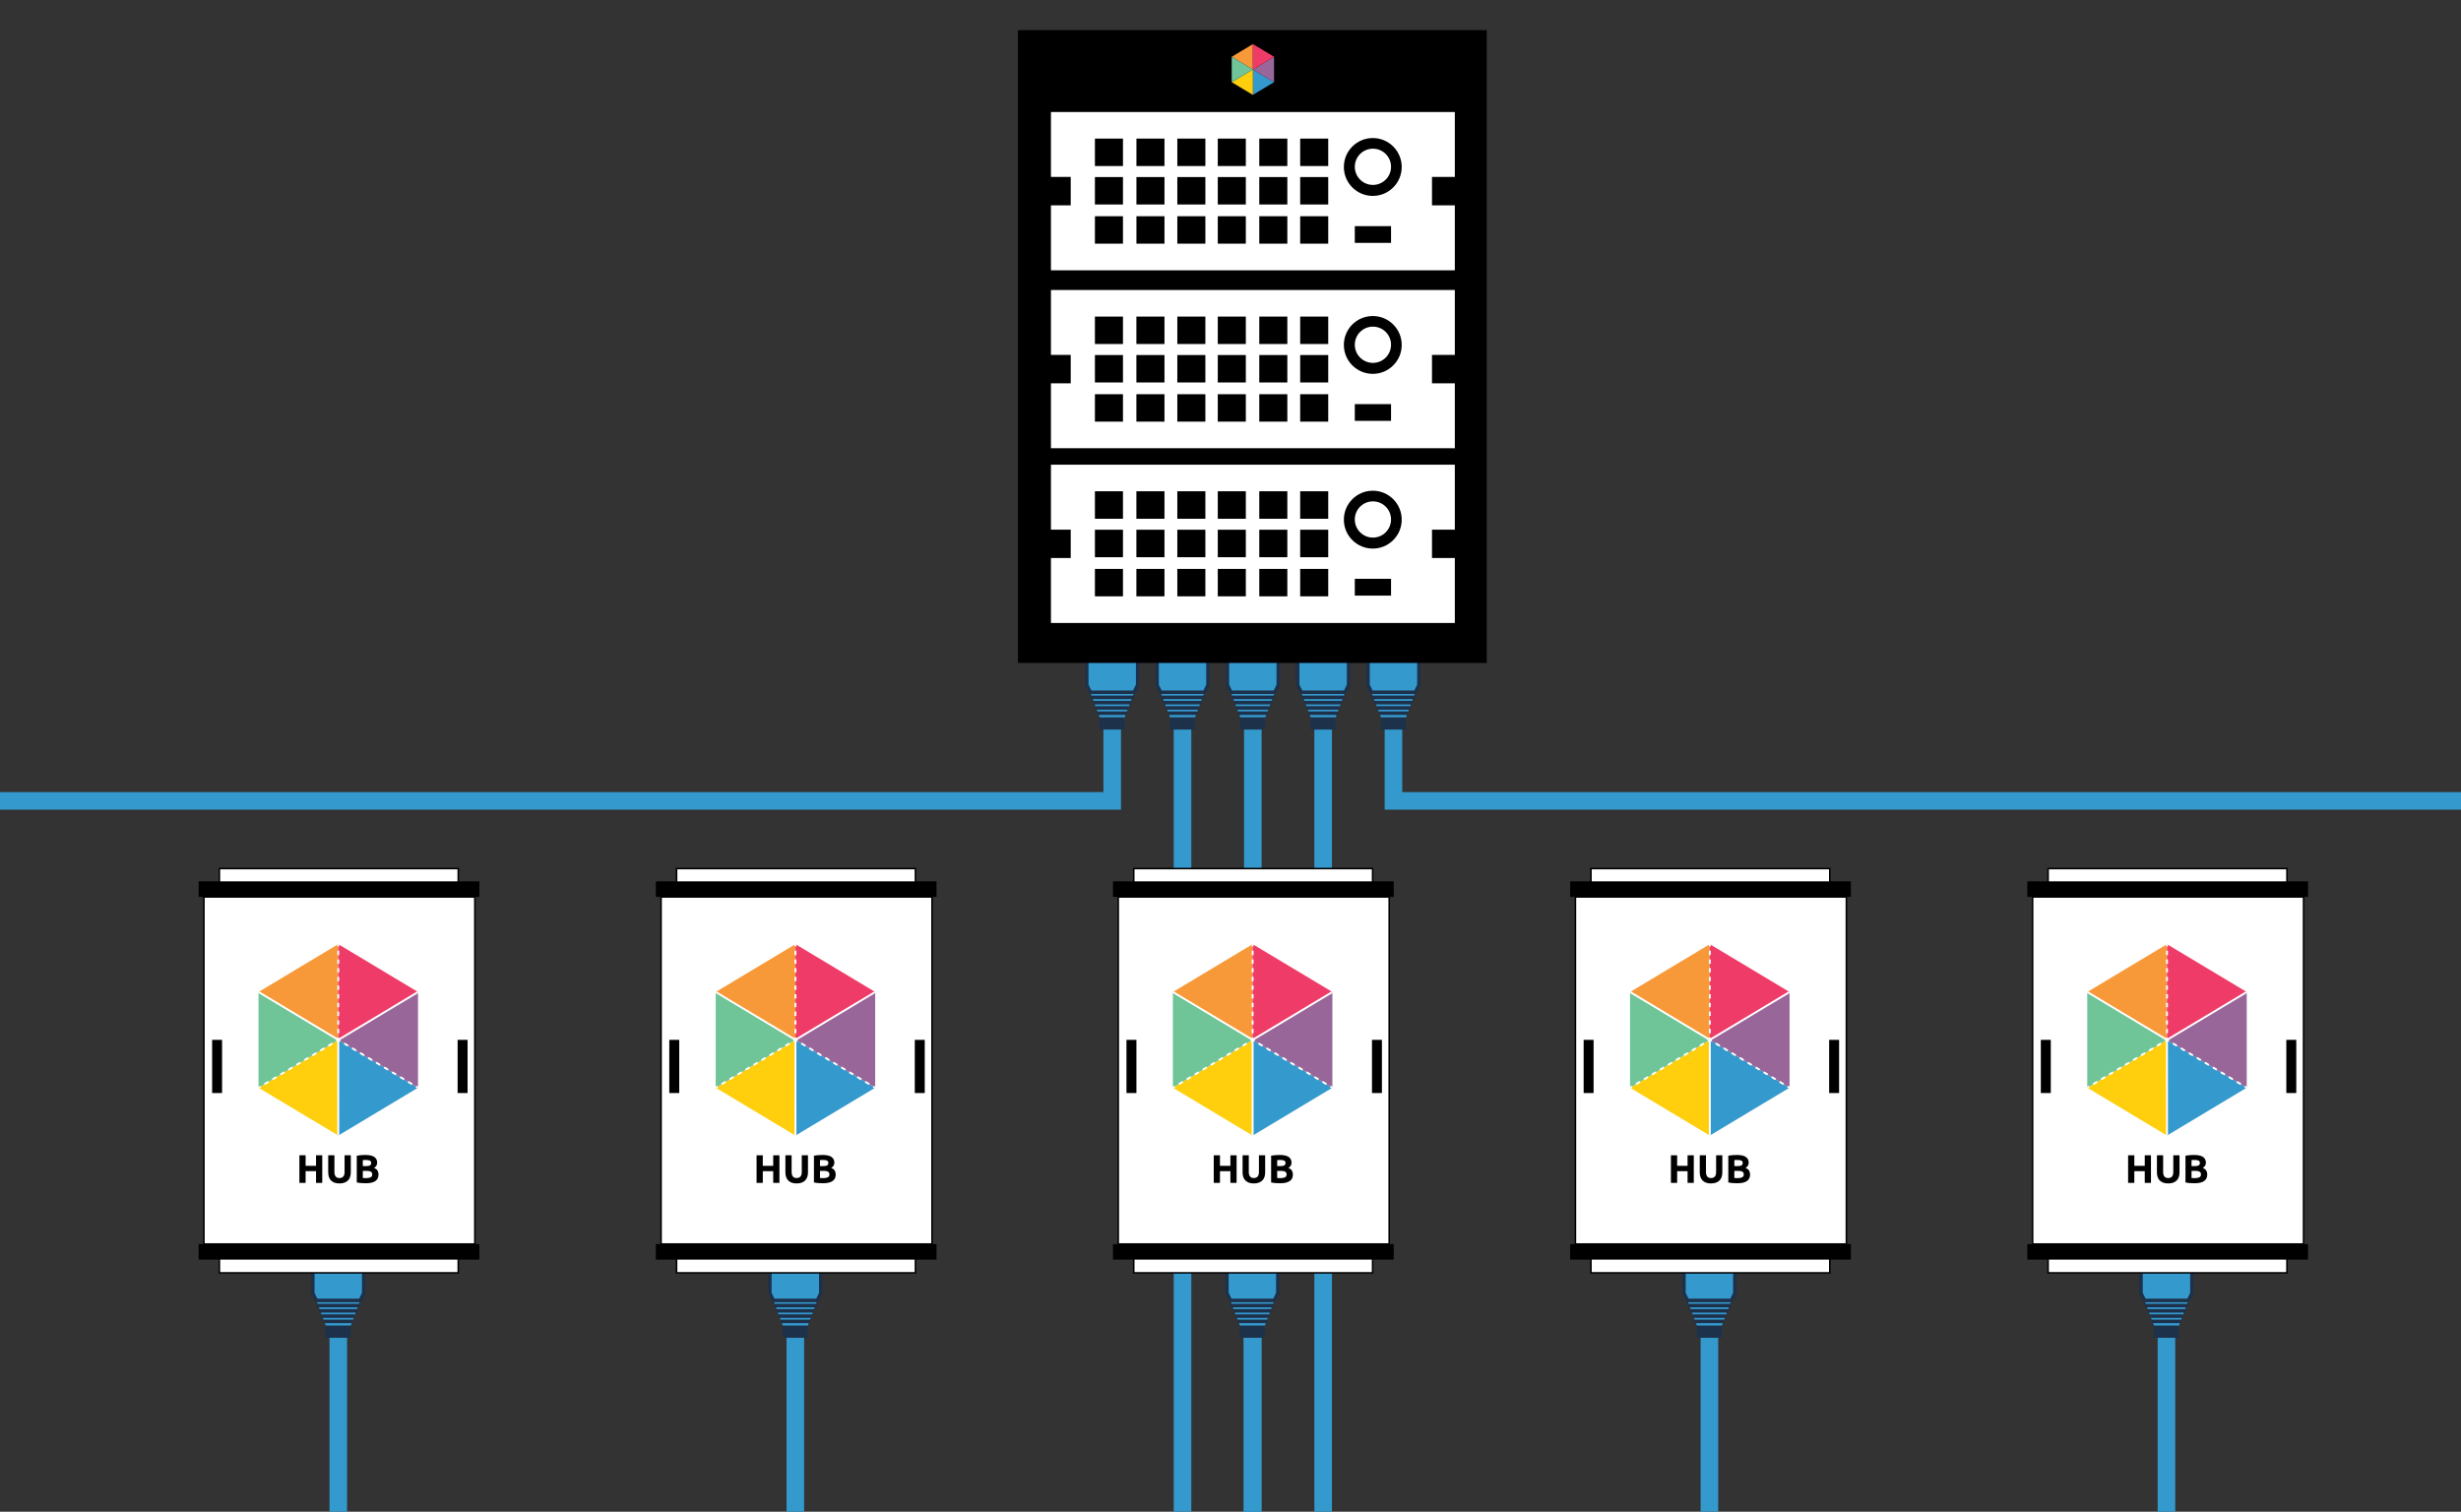 <?xml version="1.0" encoding="utf-8"?>
<!-- Generator: Adobe Illustrator 16.0.0, SVG Export Plug-In . SVG Version: 6.00 Build 0)  -->
<!DOCTYPE svg PUBLIC "-//W3C//DTD SVG 1.1//EN" "http://www.w3.org/Graphics/SVG/1.1/DTD/svg11.dtd">
<svg version="1.1" id="Layer_1" xmlns="http://www.w3.org/2000/svg" xmlns:xlink="http://www.w3.org/1999/xlink" x="0px" y="0px"
	 width="700px" height="430px" viewBox="0 0 700 430" enable-background="new 0 0 700 430" xml:space="preserve">
<rect x="0" y="0" width="700" height="430" fill="#333333" stroke="none"/>
<g>
	<g>
		<polyline fill="none" stroke="#3499CD" stroke-width="5" stroke-miterlimit="10" points="700.5,227.802 396.352,227.802 
			396.352,198.604 		"/>
		<polygon fill="#3499CD" points="393.109,204.872 390.109,196.901 402.594,196.901 399.594,204.872 		"/>
		<polyline fill="#3499CD" stroke="#1E314B" stroke-miterlimit="10" points="403.594,183.474 403.594,194.872 402.594,196.901 
			390.109,196.901 389.109,194.872 389.109,183.474 		"/>
		<path fill="#FFCE0C" stroke="#F89939" stroke-width="0.869" stroke-miterlimit="10" d="M389.109,194.985"/>
		<line fill="none" stroke="#1E314B" stroke-miterlimit="10" x1="402.594" y1="198.36" x2="390.094" y2="198.36"/>
		<line fill="none" stroke="#1E314B" stroke-miterlimit="10" x1="401.844" y1="199.86" x2="390.844" y2="199.86"/>
		<line fill="none" stroke="#1E314B" stroke-miterlimit="10" x1="401.094" y1="201.36" x2="391.594" y2="201.36"/>
		<line fill="none" stroke="#1E314B" stroke-miterlimit="10" x1="400.594" y1="202.86" x2="392.094" y2="202.86"/>
		<rect x="392.721" y="204.04" fill="#1E314B" width="7.186" height="3.486"/>
	</g>
	<g>
		<line fill="none" stroke="#3499CD" stroke-width="5" stroke-miterlimit="10" x1="376.352" y1="430" x2="376.352" y2="198.604"/>
		<polygon fill="#3499CD" points="373.109,204.872 370.109,196.901 382.594,196.901 379.594,204.872 		"/>
		<polyline fill="#3499CD" stroke="#1E314B" stroke-miterlimit="10" points="383.594,183.474 383.594,194.872 382.594,196.901 
			370.109,196.901 369.109,194.872 369.109,183.474 		"/>
		<path fill="#FFCE0C" stroke="#F89939" stroke-width="0.869" stroke-miterlimit="10" d="M369.109,194.985"/>
		<line fill="none" stroke="#1E314B" stroke-miterlimit="10" x1="382.594" y1="198.36" x2="370.094" y2="198.36"/>
		<line fill="none" stroke="#1E314B" stroke-miterlimit="10" x1="381.844" y1="199.86" x2="370.844" y2="199.86"/>
		<line fill="none" stroke="#1E314B" stroke-miterlimit="10" x1="381.094" y1="201.36" x2="371.594" y2="201.36"/>
		<line fill="none" stroke="#1E314B" stroke-miterlimit="10" x1="380.594" y1="202.86" x2="372.094" y2="202.86"/>
		<rect x="372.721" y="204.04" fill="#1E314B" width="7.186" height="3.486"/>
	</g>
	<g>
		<line fill="none" stroke="#3499CD" stroke-width="5" stroke-miterlimit="10" x1="356.351" y1="430" x2="356.351" y2="198.604"/>
		<polygon fill="#3499CD" points="353.109,204.872 350.109,196.901 362.594,196.901 359.594,204.872 		"/>
		<polyline fill="#3499CD" stroke="#1E314B" stroke-miterlimit="10" points="363.594,183.474 363.594,194.872 362.594,196.901 
			350.109,196.901 349.109,194.872 349.109,183.474 		"/>
		<path fill="#FFCE0C" stroke="#F89939" stroke-width="0.869" stroke-miterlimit="10" d="M349.109,194.985"/>
		<line fill="none" stroke="#1E314B" stroke-miterlimit="10" x1="362.594" y1="198.36" x2="350.093" y2="198.36"/>
		<line fill="none" stroke="#1E314B" stroke-miterlimit="10" x1="361.844" y1="199.86" x2="350.843" y2="199.86"/>
		<line fill="none" stroke="#1E314B" stroke-miterlimit="10" x1="361.094" y1="201.36" x2="351.593" y2="201.36"/>
		<line fill="none" stroke="#1E314B" stroke-miterlimit="10" x1="360.594" y1="202.86" x2="352.093" y2="202.86"/>
		<rect x="352.72" y="204.04" fill="#1E314B" width="7.186" height="3.486"/>
	</g>
	<g>
		<line fill="none" stroke="#3499CD" stroke-width="5" stroke-miterlimit="10" x1="336.351" y1="430" x2="336.351" y2="198.604"/>
		<polygon fill="#3499CD" points="333.109,204.872 330.109,196.901 342.593,196.901 339.593,204.872 		"/>
		<polyline fill="#3499CD" stroke="#1E314B" stroke-miterlimit="10" points="343.593,183.474 343.593,194.872 342.593,196.901 
			330.109,196.901 329.109,194.872 329.109,183.474 		"/>
		<path fill="#FFCE0C" stroke="#F89939" stroke-width="0.869" stroke-miterlimit="10" d="M329.109,194.985"/>
		<line fill="none" stroke="#1E314B" stroke-miterlimit="10" x1="342.593" y1="198.36" x2="330.093" y2="198.36"/>
		<line fill="none" stroke="#1E314B" stroke-miterlimit="10" x1="341.843" y1="199.86" x2="330.843" y2="199.86"/>
		<line fill="none" stroke="#1E314B" stroke-miterlimit="10" x1="341.093" y1="201.36" x2="331.593" y2="201.36"/>
		<line fill="none" stroke="#1E314B" stroke-miterlimit="10" x1="340.593" y1="202.86" x2="332.093" y2="202.86"/>
		<rect x="332.72" y="204.04" fill="#1E314B" width="7.186" height="3.486"/>
	</g>
	<g>
		<polyline fill="none" stroke="#3499CD" stroke-width="5" stroke-miterlimit="10" points="-0.5,227.802 316.351,227.802 
			316.351,198.604 		"/>
		<polygon fill="#3499CD" points="313.109,204.872 310.109,196.901 322.593,196.901 319.593,204.872 		"/>
		<polyline fill="#3499CD" stroke="#1E314B" stroke-miterlimit="10" points="323.593,183.474 323.593,194.872 322.593,196.901 
			310.109,196.901 309.109,194.872 309.109,183.474 		"/>
		<path fill="#FFCE0C" stroke="#F89939" stroke-width="0.869" stroke-miterlimit="10" d="M309.109,194.985"/>
		<line fill="none" stroke="#1E314B" stroke-miterlimit="10" x1="322.593" y1="198.36" x2="310.093" y2="198.36"/>
		<line fill="none" stroke="#1E314B" stroke-miterlimit="10" x1="321.843" y1="199.86" x2="310.843" y2="199.86"/>
		<line fill="none" stroke="#1E314B" stroke-miterlimit="10" x1="321.093" y1="201.36" x2="311.593" y2="201.36"/>
		<line fill="none" stroke="#1E314B" stroke-miterlimit="10" x1="320.593" y1="202.86" x2="312.093" y2="202.86"/>
		<rect x="312.72" y="204.04" fill="#1E314B" width="7.186" height="3.486"/>
	</g>
</g>
<g>
	<line fill="none" stroke="#3499CD" stroke-width="5" stroke-miterlimit="10" x1="616.222" y1="430" x2="616.222" y2="371.604"/>
	<polygon fill="#3499CD" points="612.979,377.872 609.979,369.901 622.464,369.901 619.464,377.872 	"/>
	<polyline fill="#3499CD" stroke="#1E314B" stroke-miterlimit="10" points="623.464,356.474 623.464,367.872 622.464,369.901 
		609.979,369.901 608.979,367.872 608.979,356.474 	"/>
	<path fill="#FFCE0C" stroke="#F89939" stroke-width="0.869" stroke-miterlimit="10" d="M608.979,367.985"/>
	<line fill="none" stroke="#1E314B" stroke-miterlimit="10" x1="622.464" y1="371.36" x2="609.964" y2="371.36"/>
	<line fill="none" stroke="#1E314B" stroke-miterlimit="10" x1="621.714" y1="372.86" x2="610.714" y2="372.86"/>
	<line fill="none" stroke="#1E314B" stroke-miterlimit="10" x1="620.964" y1="374.36" x2="611.464" y2="374.36"/>
	<line fill="none" stroke="#1E314B" stroke-miterlimit="10" x1="620.464" y1="375.86" x2="611.964" y2="375.86"/>
	<rect x="612.591" y="377.04" fill="#1E314B" width="7.186" height="3.486"/>
</g>
<g>
	<line fill="none" stroke="#3499CD" stroke-width="5" stroke-miterlimit="10" x1="486.222" y1="430" x2="486.222" y2="371.604"/>
	<polygon fill="#3499CD" points="482.979,377.872 479.979,369.901 492.464,369.901 489.464,377.872 	"/>
	<polyline fill="#3499CD" stroke="#1E314B" stroke-miterlimit="10" points="493.464,356.474 493.464,367.872 492.464,369.901 
		479.979,369.901 478.979,367.872 478.979,356.474 	"/>
	<path fill="#FFCE0C" stroke="#F89939" stroke-width="0.869" stroke-miterlimit="10" d="M478.979,367.985"/>
	<line fill="none" stroke="#1E314B" stroke-miterlimit="10" x1="492.464" y1="371.36" x2="479.964" y2="371.36"/>
	<line fill="none" stroke="#1E314B" stroke-miterlimit="10" x1="491.714" y1="372.86" x2="480.714" y2="372.86"/>
	<line fill="none" stroke="#1E314B" stroke-miterlimit="10" x1="490.964" y1="374.36" x2="481.464" y2="374.36"/>
	<line fill="none" stroke="#1E314B" stroke-miterlimit="10" x1="490.464" y1="375.86" x2="481.964" y2="375.86"/>
	<rect x="482.591" y="377.04" fill="#1E314B" width="7.186" height="3.486"/>
</g>
<g>
	<line fill="none" stroke="#3499CD" stroke-width="5" stroke-miterlimit="10" x1="356.222" y1="430" x2="356.222" y2="371.604"/>
	<polygon fill="#3499CD" points="352.979,377.872 349.979,369.901 362.464,369.901 359.464,377.872 	"/>
	<polyline fill="#3499CD" stroke="#1E314B" stroke-miterlimit="10" points="363.464,356.474 363.464,367.872 362.464,369.901 
		349.979,369.901 348.979,367.872 348.979,356.474 	"/>
	<path fill="#FFCE0C" stroke="#F89939" stroke-width="0.869" stroke-miterlimit="10" d="M348.979,367.985"/>
	<line fill="none" stroke="#1E314B" stroke-miterlimit="10" x1="362.464" y1="371.36" x2="349.964" y2="371.36"/>
	<line fill="none" stroke="#1E314B" stroke-miterlimit="10" x1="361.714" y1="372.86" x2="350.714" y2="372.86"/>
	<line fill="none" stroke="#1E314B" stroke-miterlimit="10" x1="360.964" y1="374.36" x2="351.464" y2="374.36"/>
	<line fill="none" stroke="#1E314B" stroke-miterlimit="10" x1="360.464" y1="375.86" x2="351.964" y2="375.86"/>
	<rect x="352.591" y="377.04" fill="#1E314B" width="7.186" height="3.486"/>
</g>
<g>
	<line fill="none" stroke="#3499CD" stroke-width="5" stroke-miterlimit="10" x1="226.222" y1="430" x2="226.222" y2="371.604"/>
	<polygon fill="#3499CD" points="222.979,377.872 219.979,369.901 232.464,369.901 229.464,377.872 	"/>
	<polyline fill="#3499CD" stroke="#1E314B" stroke-miterlimit="10" points="233.464,356.474 233.464,367.872 232.464,369.901 
		219.979,369.901 218.979,367.872 218.979,356.474 	"/>
	<path fill="#FFCE0C" stroke="#F89939" stroke-width="0.869" stroke-miterlimit="10" d="M218.979,367.985"/>
	<line fill="none" stroke="#1E314B" stroke-miterlimit="10" x1="232.464" y1="371.36" x2="219.964" y2="371.36"/>
	<line fill="none" stroke="#1E314B" stroke-miterlimit="10" x1="231.714" y1="372.86" x2="220.714" y2="372.86"/>
	<line fill="none" stroke="#1E314B" stroke-miterlimit="10" x1="230.964" y1="374.36" x2="221.464" y2="374.36"/>
	<line fill="none" stroke="#1E314B" stroke-miterlimit="10" x1="230.464" y1="375.86" x2="221.964" y2="375.86"/>
	<rect x="222.591" y="377.04" fill="#1E314B" width="7.186" height="3.486"/>
</g>
<g>
	<line fill="none" stroke="#3499CD" stroke-width="5" stroke-miterlimit="10" x1="96.222" y1="430" x2="96.222" y2="371.604"/>
	<polygon fill="#3499CD" points="92.979,377.872 89.979,369.901 102.464,369.901 99.464,377.872 	"/>
	<polyline fill="#3499CD" stroke="#1E314B" stroke-miterlimit="10" points="103.464,356.474 103.464,367.872 102.464,369.901 
		89.979,369.901 88.979,367.872 88.979,356.474 	"/>
	<path fill="#FFCE0C" stroke="#F89939" stroke-width="0.869" stroke-miterlimit="10" d="M88.979,367.985"/>
	<line fill="none" stroke="#1E314B" stroke-miterlimit="10" x1="102.464" y1="371.36" x2="89.964" y2="371.36"/>
	<line fill="none" stroke="#1E314B" stroke-miterlimit="10" x1="101.714" y1="372.86" x2="90.714" y2="372.86"/>
	<line fill="none" stroke="#1E314B" stroke-miterlimit="10" x1="100.964" y1="374.36" x2="91.464" y2="374.36"/>
	<line fill="none" stroke="#1E314B" stroke-miterlimit="10" x1="100.464" y1="375.86" x2="91.964" y2="375.86"/>
	<rect x="92.591" y="377.04" fill="#1E314B" width="7.186" height="3.486"/>
</g>
<g>
	
		<rect x="57.998" y="255.134" fill="#FFFFFF" stroke="#000000" stroke-width="0.44" stroke-miterlimit="10" width="77.064" height="98.72"/>
	<g>
		<g>
			<g>
				<path fill="#010101" stroke="#FFFFFF" stroke-width="0.181" stroke-miterlimit="10" d="M96.216,296.35"/>
			</g>
			<g>
				<path fill="#010101" stroke="#FFFFFF" stroke-width="0.181" stroke-miterlimit="10" d="M96.216,296.35"/>
			</g>
			<g>
				<path fill="#010101" stroke="#FFFFFF" stroke-width="0.181" stroke-miterlimit="10" d="M96.216,296.35"/>
			</g>
			<g>
				<path fill="#010101" stroke="#FFFFFF" stroke-width="0.181" stroke-miterlimit="10" d="M96.216,296.35"/>
			</g>
		</g>
		<polyline fill="#3499CD" points="118.901,309.393 107.56,316.197 96.218,323.002 96.218,309.393 96.218,295.782 		"/>
		<polyline fill="#996699" points="118.901,309.393 118.901,295.782 118.901,282.172 107.572,288.977 96.218,295.782 		"/>
		<polyline fill="#F89939" points="96.22,268.561 84.875,275.366 73.533,282.172 84.877,288.977 96.22,295.782 		"/>
		<polyline fill="#EF3B68" points="96.218,268.561 107.559,275.366 118.901,282.172 107.56,288.977 96.218,295.782 		"/>
		<polyline fill="#FFCE0C" points="73.533,309.393 84.877,316.197 96.22,323.002 96.22,309.393 96.22,295.782 		"/>
		<polyline fill="#6FC498" points="73.534,309.393 73.534,295.782 73.534,282.172 84.875,288.977 96.218,295.782 		"/>
		<g>
			<g>
				<g>
					
						<line fill="none" stroke="#FFFFFF" stroke-width="0.544" stroke-miterlimit="10" x1="96.222" y1="268.561" x2="96.222" y2="269.195"/>
					
						<line fill="none" stroke="#FFFFFF" stroke-width="0.544" stroke-miterlimit="10" stroke-dasharray="1.236,1.236" x1="96.221" y1="270.432" x2="96.216" y2="294.529"/>
					
						<line fill="none" stroke="#FFFFFF" stroke-width="0.544" stroke-miterlimit="10" x1="96.216" y1="295.146" x2="96.216" y2="295.782"/>
				</g>
			</g>
			<g>
				<g>
					
						<line fill="none" stroke="#FFFFFF" stroke-width="0.544" stroke-miterlimit="10" x1="96.216" y1="295.782" x2="96.76" y2="296.109"/>
					
						<line fill="none" stroke="#FFFFFF" stroke-width="0.544" stroke-miterlimit="10" stroke-dasharray="1.325,1.325" x1="97.897" y1="296.791" x2="117.789" y2="308.725"/>
					
						<line fill="none" stroke="#FFFFFF" stroke-width="0.544" stroke-miterlimit="10" x1="118.357" y1="309.066" x2="118.901" y2="309.393"/>
				</g>
			</g>
			<g>
				<g>
					
						<line fill="none" stroke="#FFFFFF" stroke-width="0.544" stroke-miterlimit="10" x1="96.216" y1="295.782" x2="95.671" y2="296.109"/>
					
						<line fill="none" stroke="#FFFFFF" stroke-width="0.544" stroke-miterlimit="10" stroke-dasharray="1.325,1.325" x1="94.535" y1="296.791" x2="74.646" y2="308.725"/>
					
						<line fill="none" stroke="#FFFFFF" stroke-width="0.544" stroke-miterlimit="10" x1="74.078" y1="309.066" x2="73.533" y2="309.393"/>
				</g>
			</g>
		</g>
		<g>
			
				<line fill="none" stroke="#FFFFFF" stroke-width="0.544" stroke-miterlimit="10" x1="96.222" y1="323.002" x2="96.216" y2="295.782"/>
			
				<line fill="none" stroke="#FFFFFF" stroke-width="0.544" stroke-miterlimit="10" x1="96.216" y1="295.782" x2="118.901" y2="282.172"/>
			
				<line fill="none" stroke="#FFFFFF" stroke-width="0.544" stroke-miterlimit="10" x1="96.216" y1="295.782" x2="73.533" y2="282.172"/>
		</g>
	</g>
	
		<rect x="62.403" y="356.52" fill="#FFFFFF" stroke="#000000" stroke-width="0.44" stroke-miterlimit="10" width="67.942" height="5.537"/>
	
		<rect x="62.403" y="247.057" fill="#FFFFFF" stroke="#000000" stroke-width="0.44" stroke-miterlimit="10" width="67.942" height="5.536"/>
	
		<line fill="none" stroke="#000000" stroke-width="4.415" stroke-miterlimit="10" x1="56.5" y1="252.903" x2="136.346" y2="252.903"/>
	
		<line fill="none" stroke="#000000" stroke-width="4.415" stroke-miterlimit="10" x1="56.5" y1="356.085" x2="136.346" y2="356.085"/>
	<g>
		<path d="M89.894,328.615h1.766v7.848h-1.766v-3.33h-2.967v3.33H85.16v-7.848h1.767v3h2.967V328.615z"/>
		<path d="M96.54,336.621c-0.551,0-1.026-0.078-1.427-0.232s-0.73-0.369-0.991-0.646c-0.26-0.275-0.452-0.604-0.577-0.985
			c-0.125-0.381-0.187-0.802-0.187-1.262v-4.881h1.767v4.732c0,0.318,0.035,0.588,0.107,0.811c0.071,0.223,0.17,0.404,0.294,0.543
			c0.125,0.141,0.275,0.24,0.453,0.301s0.372,0.09,0.583,0.09c0.431,0,0.779-0.131,1.048-0.396c0.268-0.264,0.401-0.713,0.401-1.348
			v-4.732h1.767v4.881c0,0.46-0.063,0.883-0.192,1.268c-0.128,0.385-0.324,0.715-0.589,0.991c-0.264,0.275-0.6,0.489-1.008,0.64
			C97.582,336.545,97.099,336.621,96.54,336.621z"/>
		<path d="M104.093,336.564c-0.43,0-0.858-0.014-1.285-0.039c-0.427-0.027-0.87-0.09-1.33-0.188v-7.609
			c0.362-0.068,0.759-0.119,1.188-0.153c0.431-0.034,0.83-0.051,1.2-0.051c0.499,0,0.957,0.036,1.376,0.107s0.779,0.194,1.082,0.368
			c0.302,0.174,0.537,0.402,0.707,0.686s0.255,0.632,0.255,1.047c0,0.627-0.302,1.121-0.905,1.483
			c0.498,0.188,0.838,0.446,1.019,0.771c0.182,0.324,0.271,0.69,0.271,1.098c0,0.823-0.3,1.442-0.899,1.857
			C106.171,336.357,105.278,336.564,104.093,336.564z M103.198,333.043v2.026c0.129,0.016,0.268,0.026,0.419,0.034
			s0.317,0.012,0.498,0.012c0.528,0,0.955-0.076,1.28-0.227c0.324-0.151,0.486-0.431,0.486-0.838c0-0.363-0.136-0.621-0.407-0.775
			c-0.271-0.155-0.661-0.232-1.166-0.232H103.198z M103.198,331.695h0.86c0.544,0,0.933-0.07,1.167-0.209
			c0.233-0.141,0.351-0.365,0.351-0.674c0-0.318-0.121-0.541-0.362-0.669s-0.597-0.192-1.064-0.192
			c-0.151,0-0.313,0.002-0.486,0.006c-0.174,0.004-0.329,0.014-0.465,0.028V331.695z"/>
	</g>
	<rect x="60.333" y="295.78" width="2.831" height="15.13"/>
	<rect x="130.163" y="295.78" width="2.831" height="15.13"/>
</g>
<g>
	
		<rect x="188.037" y="255.134" fill="#FFFFFF" stroke="#000000" stroke-width="0.44" stroke-miterlimit="10" width="77.064" height="98.72"/>
	<g>
		<g>
			<g>
				<path fill="#010101" stroke="#FFFFFF" stroke-width="0.181" stroke-miterlimit="10" d="M226.254,296.35"/>
			</g>
			<g>
				<path fill="#010101" stroke="#FFFFFF" stroke-width="0.181" stroke-miterlimit="10" d="M226.254,296.35"/>
			</g>
			<g>
				<path fill="#010101" stroke="#FFFFFF" stroke-width="0.181" stroke-miterlimit="10" d="M226.254,296.35"/>
			</g>
			<g>
				<path fill="#010101" stroke="#FFFFFF" stroke-width="0.181" stroke-miterlimit="10" d="M226.254,296.35"/>
			</g>
		</g>
		<polyline fill="#3499CD" points="248.94,309.393 237.598,316.197 226.256,323.002 226.256,309.393 226.256,295.782 		"/>
		<polyline fill="#996699" points="248.94,309.393 248.94,295.782 248.94,282.172 237.611,288.977 226.256,295.782 		"/>
		<polyline fill="#F89939" points="226.258,268.561 214.914,275.366 203.572,282.172 214.916,288.977 226.258,295.782 		"/>
		<polyline fill="#EF3B68" points="226.256,268.561 237.597,275.366 248.94,282.172 237.598,288.977 226.256,295.782 		"/>
		<polyline fill="#FFCE0C" points="203.572,309.393 214.916,316.197 226.258,323.002 226.258,309.393 226.258,295.782 		"/>
		<polyline fill="#6FC498" points="203.573,309.393 203.573,295.782 203.573,282.172 214.914,288.977 226.256,295.782 		"/>
		<g>
			<g>
				<g>
					
						<line fill="none" stroke="#FFFFFF" stroke-width="0.544" stroke-miterlimit="10" x1="226.26" y1="268.561" x2="226.26" y2="269.195"/>
					
						<line fill="none" stroke="#FFFFFF" stroke-width="0.544" stroke-miterlimit="10" stroke-dasharray="1.236,1.236" x1="226.26" y1="270.432" x2="226.255" y2="294.529"/>
					
						<line fill="none" stroke="#FFFFFF" stroke-width="0.544" stroke-miterlimit="10" x1="226.254" y1="295.146" x2="226.254" y2="295.782"/>
				</g>
			</g>
			<g>
				<g>
					
						<line fill="none" stroke="#FFFFFF" stroke-width="0.544" stroke-miterlimit="10" x1="226.254" y1="295.782" x2="226.799" y2="296.109"/>
					
						<line fill="none" stroke="#FFFFFF" stroke-width="0.544" stroke-miterlimit="10" stroke-dasharray="1.325,1.325" x1="227.936" y1="296.791" x2="247.827" y2="308.725"/>
					
						<line fill="none" stroke="#FFFFFF" stroke-width="0.544" stroke-miterlimit="10" x1="248.396" y1="309.066" x2="248.94" y2="309.393"/>
				</g>
			</g>
			<g>
				<g>
					
						<line fill="none" stroke="#FFFFFF" stroke-width="0.544" stroke-miterlimit="10" x1="226.254" y1="295.782" x2="225.71" y2="296.109"/>
					
						<line fill="none" stroke="#FFFFFF" stroke-width="0.544" stroke-miterlimit="10" stroke-dasharray="1.325,1.325" x1="224.573" y1="296.791" x2="204.685" y2="308.725"/>
					
						<line fill="none" stroke="#FFFFFF" stroke-width="0.544" stroke-miterlimit="10" x1="204.116" y1="309.066" x2="203.572" y2="309.393"/>
				</g>
			</g>
		</g>
		<g>
			
				<line fill="none" stroke="#FFFFFF" stroke-width="0.544" stroke-miterlimit="10" x1="226.26" y1="323.002" x2="226.254" y2="295.782"/>
			
				<line fill="none" stroke="#FFFFFF" stroke-width="0.544" stroke-miterlimit="10" x1="226.254" y1="295.782" x2="248.94" y2="282.172"/>
			
				<line fill="none" stroke="#FFFFFF" stroke-width="0.544" stroke-miterlimit="10" x1="226.254" y1="295.782" x2="203.572" y2="282.172"/>
		</g>
	</g>
	
		<rect x="192.442" y="356.52" fill="#FFFFFF" stroke="#000000" stroke-width="0.44" stroke-miterlimit="10" width="67.942" height="5.537"/>
	
		<rect x="192.442" y="247.057" fill="#FFFFFF" stroke="#000000" stroke-width="0.44" stroke-miterlimit="10" width="67.942" height="5.536"/>
	
		<line fill="none" stroke="#000000" stroke-width="4.415" stroke-miterlimit="10" x1="186.539" y1="252.903" x2="266.384" y2="252.903"/>
	
		<line fill="none" stroke="#000000" stroke-width="4.415" stroke-miterlimit="10" x1="186.539" y1="356.085" x2="266.384" y2="356.085"/>
	<g>
		<path d="M219.932,328.615h1.766v7.848h-1.766v-3.33h-2.967v3.33h-1.767v-7.848h1.767v3h2.967V328.615z"/>
		<path d="M226.579,336.621c-0.551,0-1.026-0.078-1.427-0.232s-0.73-0.369-0.991-0.646c-0.26-0.275-0.452-0.604-0.577-0.985
			c-0.125-0.381-0.187-0.802-0.187-1.262v-4.881h1.767v4.732c0,0.318,0.035,0.588,0.107,0.811c0.071,0.223,0.17,0.404,0.294,0.543
			c0.125,0.141,0.275,0.24,0.453,0.301s0.372,0.09,0.583,0.09c0.431,0,0.779-0.131,1.048-0.396c0.268-0.264,0.401-0.713,0.401-1.348
			v-4.732h1.767v4.881c0,0.46-0.063,0.883-0.192,1.268c-0.128,0.385-0.324,0.715-0.589,0.991c-0.264,0.275-0.6,0.489-1.008,0.64
			C227.621,336.545,227.137,336.621,226.579,336.621z"/>
		<path d="M234.131,336.564c-0.43,0-0.858-0.014-1.285-0.039c-0.427-0.027-0.87-0.09-1.33-0.188v-7.609
			c0.362-0.068,0.759-0.119,1.188-0.153c0.431-0.034,0.83-0.051,1.2-0.051c0.499,0,0.957,0.036,1.376,0.107s0.779,0.194,1.082,0.368
			c0.302,0.174,0.537,0.402,0.707,0.686s0.255,0.632,0.255,1.047c0,0.627-0.302,1.121-0.905,1.483
			c0.498,0.188,0.838,0.446,1.019,0.771c0.182,0.324,0.271,0.69,0.271,1.098c0,0.823-0.3,1.442-0.899,1.857
			C236.209,336.357,235.317,336.564,234.131,336.564z M233.237,333.043v2.026c0.129,0.016,0.268,0.026,0.419,0.034
			s0.317,0.012,0.498,0.012c0.528,0,0.955-0.076,1.28-0.227c0.324-0.151,0.486-0.431,0.486-0.838c0-0.363-0.136-0.621-0.407-0.775
			c-0.271-0.155-0.661-0.232-1.166-0.232H233.237z M233.237,331.695h0.86c0.544,0,0.933-0.07,1.167-0.209
			c0.233-0.141,0.351-0.365,0.351-0.674c0-0.318-0.121-0.541-0.362-0.669s-0.597-0.192-1.064-0.192
			c-0.151,0-0.313,0.002-0.486,0.006c-0.174,0.004-0.329,0.014-0.465,0.028V331.695z"/>
	</g>
	<rect x="190.372" y="295.78" width="2.831" height="15.13"/>
	<rect x="260.202" y="295.78" width="2.831" height="15.13"/>
</g>
<g>
	
		<rect x="318.075" y="255.134" fill="#FFFFFF" stroke="#000000" stroke-width="0.44" stroke-miterlimit="10" width="77.064" height="98.72"/>
	<g>
		<g>
			<g>
				<path fill="#010101" stroke="#FFFFFF" stroke-width="0.181" stroke-miterlimit="10" d="M356.294,296.35"/>
			</g>
			<g>
				<path fill="#010101" stroke="#FFFFFF" stroke-width="0.181" stroke-miterlimit="10" d="M356.294,296.35"/>
			</g>
			<g>
				<path fill="#010101" stroke="#FFFFFF" stroke-width="0.181" stroke-miterlimit="10" d="M356.294,296.35"/>
			</g>
			<g>
				<path fill="#010101" stroke="#FFFFFF" stroke-width="0.181" stroke-miterlimit="10" d="M356.294,296.35"/>
			</g>
		</g>
		<polyline fill="#3499CD" points="378.979,309.393 367.638,316.197 356.296,323.002 356.296,309.393 356.296,295.782 		"/>
		<polyline fill="#996699" points="378.979,309.393 378.979,295.782 378.979,282.172 367.649,288.977 356.296,295.782 		"/>
		<polyline fill="#F89939" points="356.298,268.561 344.952,275.366 333.61,282.172 344.954,288.977 356.298,295.782 		"/>
		<polyline fill="#EF3B68" points="356.296,268.561 367.636,275.366 378.979,282.172 367.638,288.977 356.296,295.782 		"/>
		<polyline fill="#FFCE0C" points="333.61,309.393 344.954,316.197 356.298,323.002 356.298,309.393 356.298,295.782 		"/>
		<polyline fill="#6FC498" points="333.611,309.393 333.611,295.782 333.611,282.172 344.952,288.977 356.296,295.782 		"/>
		<g>
			<g>
				<g>
					
						<line fill="none" stroke="#FFFFFF" stroke-width="0.544" stroke-miterlimit="10" x1="356.3" y1="268.561" x2="356.3" y2="269.195"/>
					
						<line fill="none" stroke="#FFFFFF" stroke-width="0.544" stroke-miterlimit="10" stroke-dasharray="1.236,1.236" x1="356.299" y1="270.432" x2="356.294" y2="294.529"/>
					
						<line fill="none" stroke="#FFFFFF" stroke-width="0.544" stroke-miterlimit="10" x1="356.294" y1="295.146" x2="356.294" y2="295.782"/>
				</g>
			</g>
			<g>
				<g>
					
						<line fill="none" stroke="#FFFFFF" stroke-width="0.544" stroke-miterlimit="10" x1="356.294" y1="295.782" x2="356.838" y2="296.109"/>
					
						<line fill="none" stroke="#FFFFFF" stroke-width="0.544" stroke-miterlimit="10" stroke-dasharray="1.325,1.325" x1="357.976" y1="296.791" x2="377.866" y2="308.725"/>
					
						<line fill="none" stroke="#FFFFFF" stroke-width="0.544" stroke-miterlimit="10" x1="378.435" y1="309.066" x2="378.979" y2="309.393"/>
				</g>
			</g>
			<g>
				<g>
					
						<line fill="none" stroke="#FFFFFF" stroke-width="0.544" stroke-miterlimit="10" x1="356.294" y1="295.782" x2="355.75" y2="296.109"/>
					
						<line fill="none" stroke="#FFFFFF" stroke-width="0.544" stroke-miterlimit="10" stroke-dasharray="1.325,1.325" x1="354.613" y1="296.791" x2="334.723" y2="308.725"/>
					
						<line fill="none" stroke="#FFFFFF" stroke-width="0.544" stroke-miterlimit="10" x1="334.155" y1="309.066" x2="333.61" y2="309.393"/>
				</g>
			</g>
		</g>
		<g>
			
				<line fill="none" stroke="#FFFFFF" stroke-width="0.544" stroke-miterlimit="10" x1="356.3" y1="323.002" x2="356.294" y2="295.782"/>
			
				<line fill="none" stroke="#FFFFFF" stroke-width="0.544" stroke-miterlimit="10" x1="356.294" y1="295.782" x2="378.979" y2="282.172"/>
			
				<line fill="none" stroke="#FFFFFF" stroke-width="0.544" stroke-miterlimit="10" x1="356.294" y1="295.782" x2="333.61" y2="282.172"/>
		</g>
	</g>
	
		<rect x="322.48" y="356.52" fill="#FFFFFF" stroke="#000000" stroke-width="0.44" stroke-miterlimit="10" width="67.942" height="5.537"/>
	
		<rect x="322.48" y="247.057" fill="#FFFFFF" stroke="#000000" stroke-width="0.44" stroke-miterlimit="10" width="67.942" height="5.536"/>
	
		<line fill="none" stroke="#000000" stroke-width="4.415" stroke-miterlimit="10" x1="316.577" y1="252.903" x2="396.423" y2="252.903"/>
	
		<line fill="none" stroke="#000000" stroke-width="4.415" stroke-miterlimit="10" x1="316.577" y1="356.085" x2="396.423" y2="356.085"/>
	<g>
		<path d="M349.971,328.615h1.766v7.848h-1.766v-3.33h-2.967v3.33h-1.767v-7.848h1.767v3h2.967V328.615z"/>
		<path d="M356.618,336.621c-0.551,0-1.026-0.078-1.427-0.232s-0.73-0.369-0.991-0.646c-0.26-0.275-0.452-0.604-0.577-0.985
			c-0.125-0.381-0.187-0.802-0.187-1.262v-4.881h1.767v4.732c0,0.318,0.035,0.588,0.107,0.811c0.071,0.223,0.17,0.404,0.294,0.543
			c0.125,0.141,0.275,0.24,0.453,0.301s0.372,0.09,0.583,0.09c0.43,0,0.78-0.131,1.047-0.396c0.268-0.264,0.402-0.713,0.402-1.348
			v-4.732h1.766v4.881c0,0.46-0.063,0.883-0.191,1.268s-0.324,0.715-0.59,0.991c-0.264,0.275-0.6,0.489-1.008,0.64
			C357.66,336.545,357.176,336.621,356.618,336.621z"/>
		<path d="M364.17,336.564c-0.43,0-0.857-0.014-1.285-0.039c-0.426-0.027-0.869-0.09-1.33-0.188v-7.609
			c0.363-0.068,0.76-0.119,1.189-0.153s0.83-0.051,1.199-0.051c0.5,0,0.957,0.036,1.377,0.107c0.418,0.071,0.779,0.194,1.082,0.368
			c0.301,0.174,0.537,0.402,0.707,0.686s0.254,0.632,0.254,1.047c0,0.627-0.301,1.121-0.904,1.483
			c0.498,0.188,0.838,0.446,1.018,0.771c0.182,0.324,0.271,0.69,0.271,1.098c0,0.823-0.299,1.442-0.898,1.857
			C366.248,336.357,365.355,336.564,364.17,336.564z M363.275,333.043v2.026c0.129,0.016,0.268,0.026,0.42,0.034
			c0.15,0.008,0.316,0.012,0.498,0.012c0.527,0,0.955-0.076,1.279-0.227c0.324-0.151,0.486-0.431,0.486-0.838
			c0-0.363-0.135-0.621-0.406-0.775c-0.271-0.155-0.662-0.232-1.166-0.232H363.275z M363.275,331.695h0.861
			c0.543,0,0.932-0.07,1.166-0.209c0.234-0.141,0.352-0.365,0.352-0.674c0-0.318-0.121-0.541-0.363-0.669
			c-0.24-0.128-0.596-0.192-1.064-0.192c-0.15,0-0.313,0.002-0.486,0.006s-0.328,0.014-0.465,0.028V331.695z"/>
	</g>
	<rect x="320.41" y="295.78" width="2.831" height="15.13"/>
	<rect x="390.241" y="295.78" width="2.83" height="15.13"/>
</g>
<g>
	
		<rect x="448.113" y="255.134" fill="#FFFFFF" stroke="#000000" stroke-width="0.44" stroke-miterlimit="10" width="77.064" height="98.72"/>
	<g>
		<g>
			<g>
				<path fill="#010101" stroke="#FFFFFF" stroke-width="0.181" stroke-miterlimit="10" d="M486.332,296.35"/>
			</g>
			<g>
				<path fill="#010101" stroke="#FFFFFF" stroke-width="0.181" stroke-miterlimit="10" d="M486.332,296.35"/>
			</g>
			<g>
				<path fill="#010101" stroke="#FFFFFF" stroke-width="0.181" stroke-miterlimit="10" d="M486.332,296.35"/>
			</g>
			<g>
				<path fill="#010101" stroke="#FFFFFF" stroke-width="0.181" stroke-miterlimit="10" d="M486.332,296.35"/>
			</g>
		</g>
		<polyline fill="#3499CD" points="509.018,309.393 497.676,316.197 486.334,323.002 486.334,309.393 486.334,295.782 		"/>
		<polyline fill="#996699" points="509.018,309.393 509.018,295.782 509.018,282.172 497.688,288.977 486.334,295.782 		"/>
		<polyline fill="#F89939" points="486.336,268.561 474.99,275.366 463.648,282.172 474.992,288.977 486.336,295.782 		"/>
		<polyline fill="#EF3B68" points="486.334,268.561 497.674,275.366 509.018,282.172 497.676,288.977 486.334,295.782 		"/>
		<polyline fill="#FFCE0C" points="463.648,309.393 474.992,316.197 486.336,323.002 486.336,309.393 486.336,295.782 		"/>
		<polyline fill="#6FC498" points="463.65,309.393 463.65,295.782 463.65,282.172 474.99,288.977 486.334,295.782 		"/>
		<g>
			<g>
				<g>
					
						<line fill="none" stroke="#FFFFFF" stroke-width="0.544" stroke-miterlimit="10" x1="486.338" y1="268.561" x2="486.338" y2="269.195"/>
					
						<line fill="none" stroke="#FFFFFF" stroke-width="0.544" stroke-miterlimit="10" stroke-dasharray="1.236,1.236" x1="486.338" y1="270.432" x2="486.332" y2="294.529"/>
					
						<line fill="none" stroke="#FFFFFF" stroke-width="0.544" stroke-miterlimit="10" x1="486.332" y1="295.146" x2="486.332" y2="295.782"/>
				</g>
			</g>
			<g>
				<g>
					
						<line fill="none" stroke="#FFFFFF" stroke-width="0.544" stroke-miterlimit="10" x1="486.332" y1="295.782" x2="486.877" y2="296.109"/>
					
						<line fill="none" stroke="#FFFFFF" stroke-width="0.544" stroke-miterlimit="10" stroke-dasharray="1.325,1.325" x1="488.014" y1="296.791" x2="507.904" y2="308.725"/>
					
						<line fill="none" stroke="#FFFFFF" stroke-width="0.544" stroke-miterlimit="10" x1="508.473" y1="309.066" x2="509.018" y2="309.393"/>
				</g>
			</g>
			<g>
				<g>
					
						<line fill="none" stroke="#FFFFFF" stroke-width="0.544" stroke-miterlimit="10" x1="486.332" y1="295.782" x2="485.787" y2="296.109"/>
					
						<line fill="none" stroke="#FFFFFF" stroke-width="0.544" stroke-miterlimit="10" stroke-dasharray="1.325,1.325" x1="484.65" y1="296.791" x2="464.762" y2="308.725"/>
					
						<line fill="none" stroke="#FFFFFF" stroke-width="0.544" stroke-miterlimit="10" x1="464.193" y1="309.066" x2="463.648" y2="309.393"/>
				</g>
			</g>
		</g>
		<g>
			
				<line fill="none" stroke="#FFFFFF" stroke-width="0.544" stroke-miterlimit="10" x1="486.338" y1="323.002" x2="486.332" y2="295.782"/>
			
				<line fill="none" stroke="#FFFFFF" stroke-width="0.544" stroke-miterlimit="10" x1="486.332" y1="295.782" x2="509.018" y2="282.172"/>
			
				<line fill="none" stroke="#FFFFFF" stroke-width="0.544" stroke-miterlimit="10" x1="486.332" y1="295.782" x2="463.648" y2="282.172"/>
		</g>
	</g>
	
		<rect x="452.52" y="356.52" fill="#FFFFFF" stroke="#000000" stroke-width="0.44" stroke-miterlimit="10" width="67.941" height="5.537"/>
	
		<rect x="452.52" y="247.057" fill="#FFFFFF" stroke="#000000" stroke-width="0.44" stroke-miterlimit="10" width="67.941" height="5.536"/>
	
		<line fill="none" stroke="#000000" stroke-width="4.415" stroke-miterlimit="10" x1="446.615" y1="252.903" x2="526.461" y2="252.903"/>
	
		<line fill="none" stroke="#000000" stroke-width="4.415" stroke-miterlimit="10" x1="446.615" y1="356.085" x2="526.461" y2="356.085"/>
	<g>
		<path d="M480.01,328.615h1.766v7.848h-1.766v-3.33h-2.967v3.33h-1.767v-7.848h1.767v3h2.967V328.615z"/>
		<path d="M486.656,336.621c-0.551,0-1.026-0.078-1.427-0.232s-0.73-0.369-0.991-0.646c-0.26-0.275-0.452-0.604-0.577-0.985
			c-0.125-0.381-0.187-0.802-0.187-1.262v-4.881h1.767v4.732c0,0.318,0.035,0.588,0.107,0.811c0.071,0.223,0.17,0.404,0.294,0.543
			c0.125,0.141,0.275,0.24,0.453,0.301s0.372,0.09,0.583,0.09c0.431,0,0.779-0.131,1.048-0.396c0.268-0.264,0.401-0.713,0.401-1.348
			v-4.732h1.767v4.881c0,0.46-0.063,0.883-0.192,1.268c-0.128,0.385-0.324,0.715-0.589,0.991c-0.264,0.275-0.6,0.489-1.008,0.64
			C487.698,336.545,487.215,336.621,486.656,336.621z"/>
		<path d="M494.209,336.564c-0.43,0-0.858-0.014-1.285-0.039c-0.427-0.027-0.87-0.09-1.33-0.188v-7.609
			c0.362-0.068,0.759-0.119,1.188-0.153c0.431-0.034,0.83-0.051,1.2-0.051c0.499,0,0.957,0.036,1.376,0.107s0.779,0.194,1.082,0.368
			c0.302,0.174,0.537,0.402,0.707,0.686s0.255,0.632,0.255,1.047c0,0.627-0.302,1.121-0.905,1.483
			c0.498,0.188,0.838,0.446,1.019,0.771c0.182,0.324,0.271,0.69,0.271,1.098c0,0.823-0.3,1.442-0.899,1.857
			C496.287,336.357,495.395,336.564,494.209,336.564z M493.314,333.043v2.026c0.129,0.016,0.268,0.026,0.419,0.034
			s0.317,0.012,0.498,0.012c0.528,0,0.955-0.076,1.28-0.227c0.324-0.151,0.486-0.431,0.486-0.838c0-0.363-0.136-0.621-0.407-0.775
			c-0.271-0.155-0.661-0.232-1.166-0.232H493.314z M493.314,331.695h0.86c0.544,0,0.933-0.07,1.167-0.209
			c0.233-0.141,0.351-0.365,0.351-0.674c0-0.318-0.121-0.541-0.362-0.669s-0.597-0.192-1.064-0.192
			c-0.151,0-0.313,0.002-0.486,0.006c-0.174,0.004-0.329,0.014-0.465,0.028V331.695z"/>
	</g>
	<rect x="450.449" y="295.78" width="2.83" height="15.13"/>
	<rect x="520.279" y="295.78" width="2.83" height="15.13"/>
</g>
<g>
	
		<rect x="578.152" y="255.134" fill="#FFFFFF" stroke="#000000" stroke-width="0.44" stroke-miterlimit="10" width="77.064" height="98.72"/>
	<g>
		<g>
			<g>
				<path fill="#010101" stroke="#FFFFFF" stroke-width="0.181" stroke-miterlimit="10" d="M616.371,296.35"/>
			</g>
			<g>
				<path fill="#010101" stroke="#FFFFFF" stroke-width="0.181" stroke-miterlimit="10" d="M616.371,296.35"/>
			</g>
			<g>
				<path fill="#010101" stroke="#FFFFFF" stroke-width="0.181" stroke-miterlimit="10" d="M616.371,296.35"/>
			</g>
			<g>
				<path fill="#010101" stroke="#FFFFFF" stroke-width="0.181" stroke-miterlimit="10" d="M616.371,296.35"/>
			</g>
		</g>
		<polyline fill="#3499CD" points="639.057,309.393 627.715,316.197 616.373,323.002 616.373,309.393 616.373,295.782 		"/>
		<polyline fill="#996699" points="639.057,309.393 639.057,295.782 639.057,282.172 627.727,288.977 616.373,295.782 		"/>
		<polyline fill="#F89939" points="616.375,268.561 605.029,275.366 593.688,282.172 605.031,288.977 616.375,295.782 		"/>
		<polyline fill="#EF3B68" points="616.373,268.561 627.713,275.366 639.057,282.172 627.715,288.977 616.373,295.782 		"/>
		<polyline fill="#FFCE0C" points="593.688,309.393 605.031,316.197 616.375,323.002 616.375,309.393 616.375,295.782 		"/>
		<polyline fill="#6FC498" points="593.689,309.393 593.689,295.782 593.689,282.172 605.029,288.977 616.373,295.782 		"/>
		<g>
			<g>
				<g>
					
						<line fill="none" stroke="#FFFFFF" stroke-width="0.544" stroke-miterlimit="10" x1="616.377" y1="268.561" x2="616.377" y2="269.195"/>
					
						<line fill="none" stroke="#FFFFFF" stroke-width="0.544" stroke-miterlimit="10" stroke-dasharray="1.236,1.236" x1="616.377" y1="270.432" x2="616.371" y2="294.529"/>
					
						<line fill="none" stroke="#FFFFFF" stroke-width="0.544" stroke-miterlimit="10" x1="616.371" y1="295.146" x2="616.371" y2="295.782"/>
				</g>
			</g>
			<g>
				<g>
					
						<line fill="none" stroke="#FFFFFF" stroke-width="0.544" stroke-miterlimit="10" x1="616.371" y1="295.782" x2="616.916" y2="296.109"/>
					
						<line fill="none" stroke="#FFFFFF" stroke-width="0.544" stroke-miterlimit="10" stroke-dasharray="1.325,1.325" x1="618.053" y1="296.791" x2="637.943" y2="308.725"/>
					
						<line fill="none" stroke="#FFFFFF" stroke-width="0.544" stroke-miterlimit="10" x1="638.512" y1="309.066" x2="639.057" y2="309.393"/>
				</g>
			</g>
			<g>
				<g>
					
						<line fill="none" stroke="#FFFFFF" stroke-width="0.544" stroke-miterlimit="10" x1="616.371" y1="295.782" x2="615.826" y2="296.109"/>
					
						<line fill="none" stroke="#FFFFFF" stroke-width="0.544" stroke-miterlimit="10" stroke-dasharray="1.325,1.325" x1="614.689" y1="296.791" x2="594.801" y2="308.725"/>
					
						<line fill="none" stroke="#FFFFFF" stroke-width="0.544" stroke-miterlimit="10" x1="594.232" y1="309.066" x2="593.688" y2="309.393"/>
				</g>
			</g>
		</g>
		<g>
			
				<line fill="none" stroke="#FFFFFF" stroke-width="0.544" stroke-miterlimit="10" x1="616.377" y1="323.002" x2="616.371" y2="295.782"/>
			
				<line fill="none" stroke="#FFFFFF" stroke-width="0.544" stroke-miterlimit="10" x1="616.371" y1="295.782" x2="639.057" y2="282.172"/>
			
				<line fill="none" stroke="#FFFFFF" stroke-width="0.544" stroke-miterlimit="10" x1="616.371" y1="295.782" x2="593.688" y2="282.172"/>
		</g>
	</g>
	
		<rect x="582.559" y="356.52" fill="#FFFFFF" stroke="#000000" stroke-width="0.44" stroke-miterlimit="10" width="67.941" height="5.537"/>
	
		<rect x="582.559" y="247.057" fill="#FFFFFF" stroke="#000000" stroke-width="0.44" stroke-miterlimit="10" width="67.941" height="5.536"/>
	
		<line fill="none" stroke="#000000" stroke-width="4.415" stroke-miterlimit="10" x1="576.654" y1="252.903" x2="656.5" y2="252.903"/>
	
		<line fill="none" stroke="#000000" stroke-width="4.415" stroke-miterlimit="10" x1="576.654" y1="356.085" x2="656.5" y2="356.085"/>
	<g>
		<path d="M610.049,328.615h1.766v7.848h-1.766v-3.33h-2.967v3.33h-1.768v-7.848h1.768v3h2.967V328.615z"/>
		<path d="M616.695,336.621c-0.551,0-1.027-0.078-1.428-0.232s-0.73-0.369-0.99-0.646c-0.26-0.275-0.453-0.604-0.578-0.985
			c-0.125-0.381-0.186-0.802-0.186-1.262v-4.881h1.766v4.732c0,0.318,0.035,0.588,0.107,0.811s0.17,0.404,0.295,0.543
			c0.125,0.141,0.275,0.24,0.453,0.301s0.371,0.09,0.582,0.09c0.432,0,0.779-0.131,1.049-0.396c0.268-0.264,0.4-0.713,0.4-1.348
			v-4.732h1.768v4.881c0,0.46-0.064,0.883-0.193,1.268c-0.127,0.385-0.324,0.715-0.588,0.991c-0.264,0.275-0.6,0.489-1.008,0.64
			S617.254,336.621,616.695,336.621z"/>
		<path d="M624.248,336.564c-0.43,0-0.859-0.014-1.285-0.039c-0.428-0.027-0.871-0.09-1.33-0.188v-7.609
			c0.361-0.068,0.758-0.119,1.188-0.153c0.432-0.034,0.83-0.051,1.201-0.051c0.498,0,0.957,0.036,1.375,0.107
			c0.42,0.071,0.779,0.194,1.082,0.368s0.537,0.402,0.707,0.686s0.256,0.632,0.256,1.047c0,0.627-0.303,1.121-0.906,1.483
			c0.498,0.188,0.838,0.446,1.02,0.771s0.271,0.69,0.271,1.098c0,0.823-0.301,1.442-0.9,1.857
			C626.326,336.357,625.434,336.564,624.248,336.564z M623.354,333.043v2.026c0.129,0.016,0.268,0.026,0.418,0.034
			c0.152,0.008,0.318,0.012,0.498,0.012c0.529,0,0.955-0.076,1.281-0.227c0.324-0.151,0.486-0.431,0.486-0.838
			c0-0.363-0.137-0.621-0.408-0.775c-0.271-0.155-0.66-0.232-1.166-0.232H623.354z M623.354,331.695h0.859
			c0.545,0,0.934-0.07,1.168-0.209c0.232-0.141,0.35-0.365,0.35-0.674c0-0.318-0.121-0.541-0.361-0.669
			c-0.242-0.128-0.598-0.192-1.064-0.192c-0.152,0-0.314,0.002-0.486,0.006c-0.174,0.004-0.33,0.014-0.465,0.028V331.695z"/>
	</g>
	<rect x="580.488" y="295.78" width="2.83" height="15.13"/>
	<rect x="650.318" y="295.78" width="2.83" height="15.13"/>
</g>
<g>
	<rect x="289.548" y="8.572" width="133.334" height="180"/>
	<g>
		<path fill="#FFFFFF" d="M413.806,50.334V31.857H298.927v18.477h5.627v8.076h-5.627v18.479h114.879V58.41h-6.494v-8.076H413.806z
			 M319.415,69.313h-7.98v-7.805h7.98V69.313z M319.415,58.174h-7.98V50.36h7.98V58.174z M319.415,47.234h-7.98v-7.81h7.98V47.234z
			 M331.222,69.313h-7.98v-7.805h7.98V69.313z M331.222,58.174h-7.98V50.36h7.98V58.174z M331.222,47.234h-7.98v-7.81h7.98V47.234z
			 M342.853,69.313h-7.979v-7.805h7.979V69.313z M342.853,58.174h-7.979V50.36h7.979V58.174z M342.853,47.234h-7.979v-7.81h7.979
			V47.234z M354.36,69.313h-7.979v-7.805h7.979V69.313z M354.36,58.174h-7.979V50.36h7.979V58.174z M354.36,47.234h-7.979v-7.81
			h7.979V47.234z M366.167,69.313h-7.98v-7.805h7.98V69.313z M366.167,58.174h-7.98V50.36h7.98V58.174z M366.167,47.234h-7.98v-7.81
			h7.98V47.234z M377.798,69.313h-7.979v-7.805h7.979V69.313z M377.798,58.174h-7.979V50.36h7.979V58.174z M377.798,47.234h-7.979
			v-7.81h7.979V47.234z M395.663,69.093h-10.307v-4.766h10.307V69.093z M390.474,55.725c-4.547,0-8.232-3.688-8.232-8.225
			c0-4.548,3.686-8.236,8.232-8.236c4.539,0,8.227,3.688,8.227,8.236C398.7,52.037,395.013,55.725,390.474,55.725L390.474,55.725z
			 M395.663,47.446c0,2.845-2.301,5.153-5.154,5.153c-2.844,0-5.152-2.308-5.152-5.153c0-2.852,2.309-5.153,5.152-5.153
			C393.362,42.293,395.663,44.594,395.663,47.446L395.663,47.446z M298.927,100.95h5.627v8.083h-5.627v18.469h114.879v-18.469
			h-6.494v-8.083h6.494v-18.47H298.927V100.95z M395.663,119.707h-10.307v-4.758h10.307V119.707z M390.474,89.89
			c4.539,0,8.227,3.685,8.227,8.224c0,4.546-3.688,8.227-8.227,8.227c-4.547,0-8.232-3.681-8.232-8.227
			C382.241,93.574,385.927,89.89,390.474,89.89L390.474,89.89z M369.819,90.046h7.979v7.813h-7.979V90.046z M369.819,100.983h7.979
			v7.814h-7.979V100.983z M369.819,112.122h7.979v7.815h-7.979V112.122z M358.187,90.046h7.98v7.813h-7.98V90.046z M358.187,100.983
			h7.98v7.814h-7.98V100.983z M358.187,112.122h7.98v7.815h-7.98V112.122z M346.381,90.046h7.979v7.813h-7.979V90.046z
			 M346.381,100.983h7.979v7.814h-7.979V100.983z M346.381,112.122h7.979v7.815h-7.979V112.122z M334.873,90.046h7.979v7.813h-7.979
			V90.046z M334.873,100.983h7.979v7.814h-7.979V100.983z M334.873,112.122h7.979v7.815h-7.979V112.122z M323.232,90.046h7.989
			v7.813h-7.989V90.046z M323.232,100.983h7.989v7.814h-7.989V100.983z M323.232,112.122h7.989v7.815h-7.989V112.122z
			 M311.435,90.046h7.98v7.813h-7.98V90.046z M311.435,100.983h7.98v7.814h-7.98V100.983z M311.435,112.122h7.98v7.815h-7.98
			V112.122z M385.356,98.062c0-2.845,2.309-5.153,5.152-5.153c2.854,0,5.154,2.308,5.154,5.153c0,2.852-2.301,5.159-5.154,5.159
			C387.665,103.221,385.356,100.914,385.356,98.062L385.356,98.062z M298.927,150.651h5.627v8.076h-5.627v18.478h114.879v-18.478
			h-6.494v-8.076h6.494v-18.479H298.927V150.651z M395.663,169.41h-10.307v-4.767h10.307V169.41z M390.474,139.581
			c4.539,0,8.227,3.689,8.227,8.234c0,4.539-3.688,8.226-8.227,8.226c-4.547,0-8.232-3.687-8.232-8.226
			C382.241,143.27,385.927,139.581,390.474,139.581L390.474,139.581z M369.819,139.738h7.979v7.815h-7.979V139.738z
			 M369.819,150.677h7.979v7.813h-7.979V150.677z M369.819,161.825h7.979v7.804h-7.979V161.825z M358.187,139.738h7.98v7.815h-7.98
			V139.738z M358.187,150.677h7.98v7.813h-7.98V150.677z M358.187,161.825h7.98v7.804h-7.98V161.825z M346.381,139.738h7.979v7.815
			h-7.979V139.738z M346.381,150.677h7.979v7.813h-7.979V150.677z M346.381,161.825h7.979v7.804h-7.979V161.825z M334.873,139.738
			h7.979v7.815h-7.979V139.738z M334.873,150.677h7.979v7.813h-7.979V150.677z M334.873,161.825h7.979v7.804h-7.979V161.825z
			 M323.232,139.738h7.989v7.815h-7.989V139.738z M323.232,150.677h7.989v7.813h-7.989V150.677z M323.232,161.825h7.989v7.804
			h-7.989V161.825z M311.435,139.738h7.98v7.815h-7.98V139.738z M311.435,150.677h7.98v7.813h-7.98V150.677z M311.435,161.825h7.98
			v7.804h-7.98V161.825z M385.356,147.764c0-2.855,2.309-5.152,5.152-5.152c2.854,0,5.154,2.297,5.154,5.152
			c0,2.843-2.301,5.152-5.154,5.152C387.665,152.916,385.356,150.607,385.356,147.764L385.356,147.764z M385.356,147.764"/>
	</g>
	<g>
		<polygon fill="#3499CD" points="356.368,19.765 359.38,21.571 362.39,23.378 359.379,25.186 356.368,26.992 356.368,23.378 		"/>
		<polygon fill="#996699" points="362.39,16.15 359.382,17.957 356.368,19.765 359.379,21.571 362.39,23.378 362.39,19.765 		"/>
		<polygon fill="#F89939" points="356.368,12.536 353.355,14.344 350.344,16.15 353.355,17.957 356.368,19.765 356.368,16.15 		"/>
		<polygon fill="#EF3B68" points="356.368,12.536 359.379,14.344 362.39,16.15 359.379,17.957 356.368,19.765 356.368,16.15 		"/>
		<polygon fill="#FFCE0C" points="356.368,19.765 353.355,21.571 350.344,23.378 353.355,25.186 356.368,26.992 356.368,23.378 		
			"/>
		<polygon fill="#6FC498" points="350.345,16.15 353.355,17.957 356.368,19.765 353.355,21.571 350.345,23.378 350.345,19.765 		"/>
	</g>
</g>
</svg>
